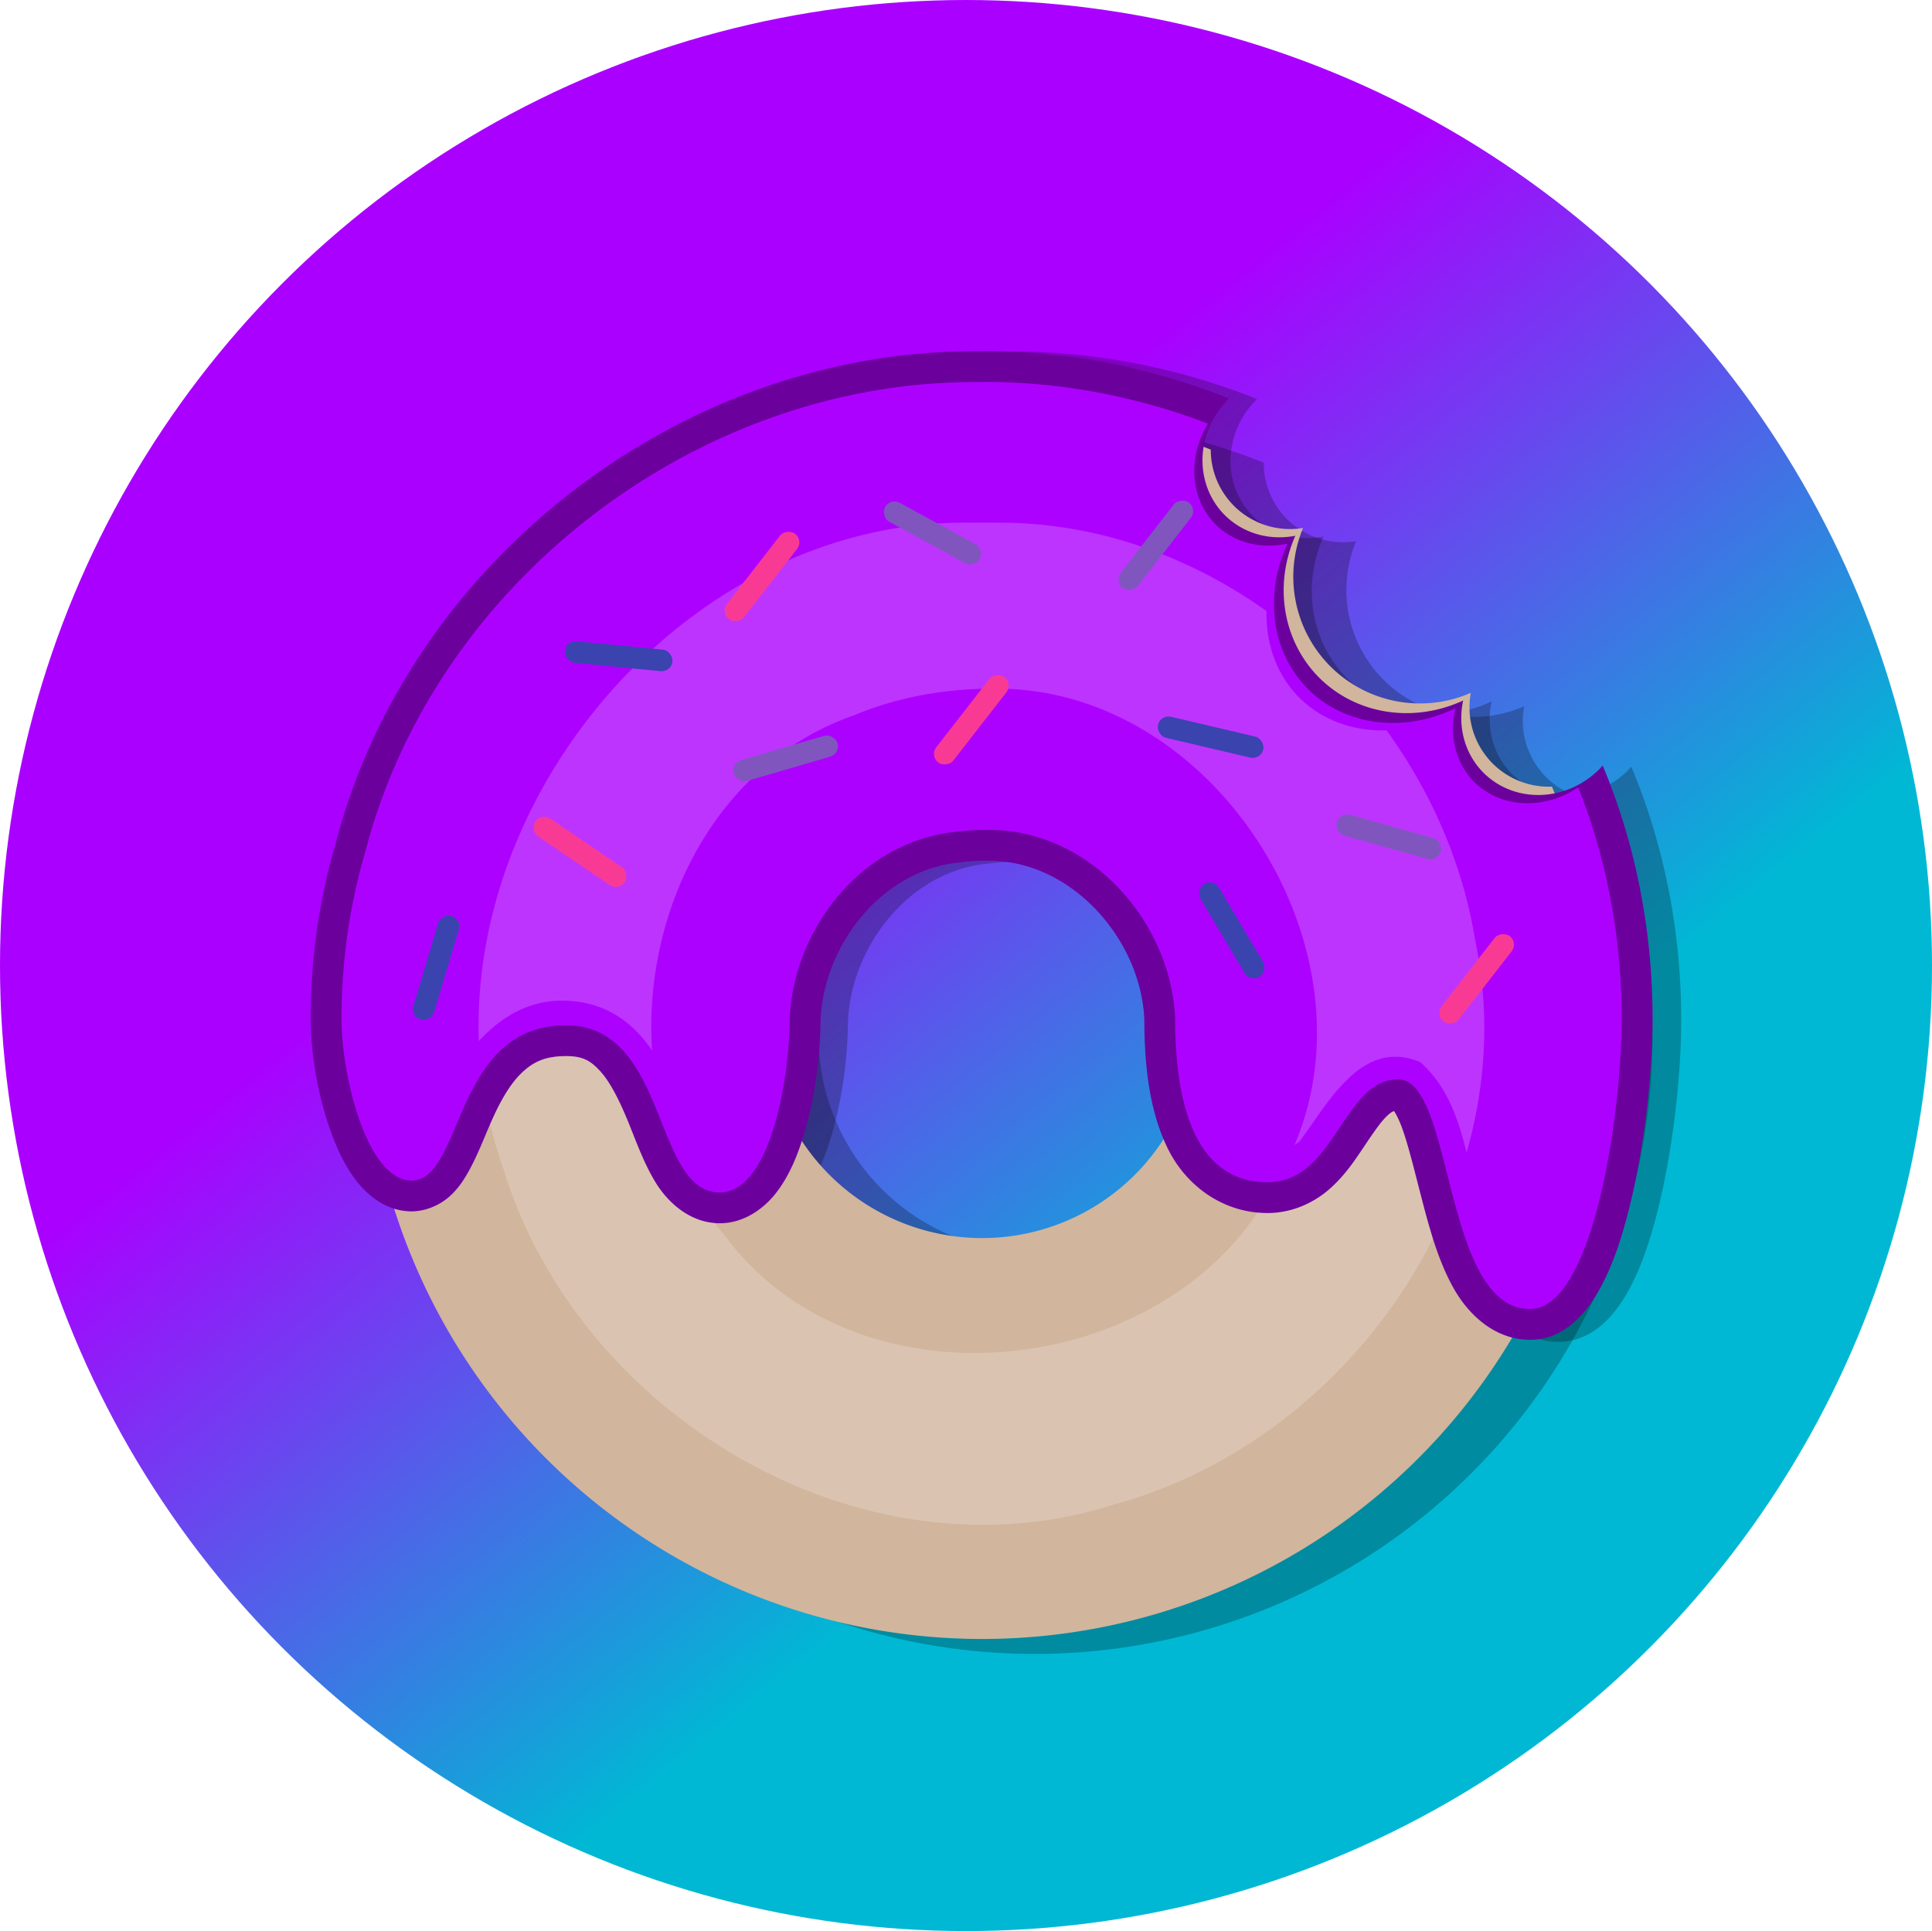 <?xml version="1.0" encoding="UTF-8" standalone="no"?>
<svg
   xmlns:dc="http://purl.org/dc/elements/1.1/"
   xmlns:cc="http://creativecommons.org/ns#"
   xmlns:rdf="http://www.w3.org/1999/02/22-rdf-syntax-ns#"
   xmlns:svg="http://www.w3.org/2000/svg"
   xmlns="http://www.w3.org/2000/svg"
   xmlns:xlink="http://www.w3.org/1999/xlink"
   xmlns:sodipodi="http://sodipodi.sourceforge.net/DTD/sodipodi-0.dtd"
   xmlns:inkscape="http://www.inkscape.org/namespaces/inkscape"
   inkscape:export-ydpi="156"
   inkscape:export-xdpi="156"
   inkscape:export-filename="C:\Users\justi\Pictures\inkscape\DawnitV2.1936.png"
   inkscape:version="1.0rc1 (09960d6f05, 2020-04-09)"
   sodipodi:docname="DawnitV2.1836.svg"
   id="svg8"
   version="1.1"
   viewBox="0 0 380.163 380.023"
   height="380.023mm"
   width="380.163mm">
  <defs
     id="defs2">
    <linearGradient
       inkscape:collect="always"
       id="linearGradient1077">
      <stop
         style="stop-color:#aa00ff;stop-opacity:1"
         offset="0"
         id="stop1073" />
      <stop
         style="stop-color:#00b8d4;stop-opacity:1"
         offset="1"
         id="stop1075" />
    </linearGradient>
    <inkscape:perspective
       id="perspective1507"
       inkscape:persp3d-origin="105 : 98.999998 : 1"
       inkscape:vp_z="210 : 148.5 : 1"
       inkscape:vp_y="0 : 999.99998 : 0"
       inkscape:vp_x="0 : 148.5 : 1"
       sodipodi:type="inkscape:persp3d" />
    <filter
       height="1.067"
       y="-0.034"
       width="1.067"
       x="-0.034"
       id="filter1954"
       style="color-interpolation-filters:sRGB"
       inkscape:collect="always">
      <feGaussianBlur
         id="feGaussianBlur1956"
         stdDeviation="7"
         inkscape:collect="always" />
    </filter>
    <filter
       height="1.079"
       y="-0.04"
       width="1.058"
       x="-0.029"
       id="filter1968"
       style="color-interpolation-filters:sRGB"
       inkscape:collect="always">
      <feGaussianBlur
         id="feGaussianBlur1970"
         stdDeviation="6.612"
         inkscape:collect="always" />
    </filter>
    <linearGradient
       gradientUnits="userSpaceOnUse"
       y2="159.696"
       x2="220.703"
       y1="35.384"
       x1="119.754"
       id="linearGradient1048"
       xlink:href="#linearGradient1077"
       inkscape:collect="always" />
  </defs>
  <sodipodi:namedview
     inkscape:document-rotation="0"
     inkscape:snap-nodes="false"
     inkscape:snap-midpoints="true"
     inkscape:window-maximized="1"
     inkscape:window-y="-8"
     inkscape:window-x="-8"
     inkscape:window-height="1057"
     inkscape:window-width="1920"
     inkscape:object-paths="true"
     inkscape:object-nodes="true"
     inkscape:snap-smooth-nodes="true"
     inkscape:snap-intersection-paths="true"
     showgrid="false"
     inkscape:current-layer="layer1"
     inkscape:document-units="mm"
     inkscape:cy="653.36144"
     inkscape:cx="601.17137"
     inkscape:zoom="0.45254834"
     inkscape:pageshadow="2"
     inkscape:pageopacity="0.0"
     borderopacity="1.0"
     bordercolor="#666666"
     pagecolor="#ffffff"
     id="base" />
  <g
     transform="translate(93.995,41.429)"
     id="layer1"
     inkscape:groupmode="layer"
     inkscape:label="Layer 1">
    <g
       id="g1100">
      <ellipse
         style="opacity:1;fill:url(#linearGradient1048);fill-opacity:1;stroke:none;stroke-width:9.71;stroke-linecap:round;stroke-linejoin:round;stroke-miterlimit:4;stroke-dasharray:none;stroke-opacity:1"
         id="path2006"
         cx="96.087"
         cy="148.583"
         rx="190.082"
         ry="190.012" />
      <g
         id="g2027"
         transform="matrix(1.835,0,0,1.835,-94.181,-75.644)">
        <path
           inkscape:connector-curvature="0"
           style="color:#000000;font-style:normal;font-variant:normal;font-weight:normal;font-stretch:normal;font-size:medium;line-height:normal;font-family:sans-serif;font-variant-ligatures:normal;font-variant-position:normal;font-variant-caps:normal;font-variant-numeric:normal;font-variant-alternates:normal;font-feature-settings:normal;text-indent:0;text-align:start;text-decoration:none;text-decoration-line:none;text-decoration-style:solid;text-decoration-color:#000000;letter-spacing:normal;word-spacing:normal;text-transform:none;writing-mode:lr-tb;direction:ltr;text-orientation:mixed;dominant-baseline:auto;baseline-shift:baseline;text-anchor:start;white-space:normal;shape-padding:0;clip-rule:nonzero;display:inline;overflow:visible;visibility:visible;opacity:0.5;isolation:auto;mix-blend-mode:normal;color-interpolation:sRGB;color-interpolation-filters:linearRGB;solid-color:#000000;solid-opacity:1;vector-effect:none;fill:#050000;fill-opacity:1;fill-rule:nonzero;stroke:none;stroke-width:25;stroke-linecap:round;stroke-linejoin:round;stroke-miterlimit:4;stroke-dasharray:none;stroke-dashoffset:0;stroke-opacity:1;filter:url(#filter1968);color-rendering:auto;image-rendering:auto;shape-rendering:auto;text-rendering:auto;enable-background:accumulate"
           d="m 66.574,118.51 c -1.47,0.01 -2.94,0.035 -4.408,0.07 h -0.002 c -117.988,0.665 -227.766,85.433 -257.289,199.908 -6.766,23.103 -9.989,46.865 -10.006,70.543 a 12.501,12.501 0 0 0 0,0.008 c 0,13.735 2.757,30.853 8.236,46 2.74,7.573 6.1,14.64 10.98,20.635 4.88,5.994 12.317,11.521 21.666,11.521 5.735,0 11.309,-2.524 15.025,-5.732 3.716,-3.209 6.086,-6.845 8.115,-10.496 4.059,-7.302 6.834,-15.166 10.184,-22.41 3.35,-7.244 7.139,-13.61 11.553,-17.717 4.413,-4.107 9.053,-6.534 17.623,-6.574 7.034,-0.034 10.25,1.981 14.164,6.348 3.914,4.367 7.539,11.599 10.893,19.727 3.354,8.128 6.371,16.968 11.289,25.061 4.918,8.093 14.036,16.623 26.039,16.623 9.918,0 18.078,-6.013 23.133,-12.668 5.055,-6.655 8.266,-14.437 10.783,-22.65 4.972,-16.225 6.91,-34.15 6.957,-47.16 1.346,-30.562 24.993,-60.788 56.408,-63.785 a 12.501,12.501 0 0 0 0.471,-0.055 c 3.193,-0.428 6.354,-0.639 9.439,-0.604 a 12.501,12.501 0 0 0 0.494,-0.006 c 34.33,-0.962 63.024,31.589 64.398,64.342 0.031,20.011 2.369,38.034 9.715,52.693 7.395,14.757 22.209,25.754 40.254,25.754 10.052,0 18.827,-4.269 24.949,-9.602 6.122,-5.333 10.225,-11.474 13.809,-16.832 3.583,-5.358 6.701,-9.979 9.182,-12.477 1.533,-1.544 2.432,-2.128 3.297,-2.436 0.745,1.138 1.845,3.129 2.988,6.156 2.78,7.363 5.473,18.848 8.584,30.734 3.111,11.886 6.582,24.25 12.576,34.922 5.994,10.672 16.675,20.904 30.998,20.904 12.839,0 21.687,-9.382 27.396,-19.166 5.71,-9.784 9.691,-21.738 12.9,-34.721 6.418,-25.966 9.328,-55.789 9.328,-76.33 -2e-5,-34.981 -6.583,-70 -20.217,-102.549 a 32.192,34.213 44.883 0 1 -1.303,1.438 32.192,34.213 44.883 0 1 -46.953,1.525 32.192,34.213 44.883 0 1 -8.277,-29.318 51.412,54.638 44.883 0 1 -58.287,-9.191 51.412,54.638 44.883 0 1 -9.736,-57.59 32.192,34.213 44.883 0 1 -28.553,-8.326 32.192,34.213 44.883 0 1 1.332,-46.959 32.192,34.213 44.883 0 1 0.354,-0.332 C 135.295,125.067 101.145,118.283 66.576,118.51 a 12.501,12.501 0 0 0 -0.002,0 z"
           transform="matrix(0.265,0,0,0.265,90.63,24.946)"
           id="path1958" />
        <path
           inkscape:connector-curvature="0"
           style="opacity:0.5;fill:#000000;fill-opacity:0.988;stroke-width:0.737;filter:url(#filter1954)"
           d="m 67,140.52 a 250,250 0 0 0 -250,250 250,250 0 0 0 250,250 250,250 0 0 0 250,-250 250,250 0 0 0 -19.053,-95.486 32.192,32.192 0 0 1 -23.99,-9.328 32.192,32.192 0 0 1 -8.898,-28.693 51.412,51.412 0 0 1 -56.846,-10.641 A 51.412,51.412 0 0 1 197.062,190.201 32.192,32.192 0 0 1 169.104,181.279 32.192,32.192 0 0 1 159.652,158.432 250,250 0 0 0 67,140.52 Z m 0,162.5 a 87.5,87.5 0 0 1 87.5,87.5 87.5,87.5 0 0 1 -87.5,87.5 87.5,87.5 0 0 1 -87.5,-87.5 87.5,87.5 0 0 1 87.5,-87.5 z"
           transform="matrix(0.265,0,0,0.265,93.303,26.283)"
           id="path1068" />
        <path
           inkscape:connector-curvature="0"
           id="path815"
           d="m 105.418,62.126 a 66.146,66.146 0 0 0 -66.146,66.146 66.146,66.146 0 0 0 66.146,66.146 66.146,66.146 0 0 0 66.146,-66.146 66.146,66.146 0 0 0 -5.041,-25.264 8.518,8.518 0 0 1 -6.347,-2.468 8.518,8.518 0 0 1 -2.354,-7.592 13.603,13.603 0 0 1 -15.04,-2.815 13.603,13.603 0 0 1 -2.95,-14.862 8.518,8.518 0 0 1 -7.397,-2.361 8.518,8.518 0 0 1 -2.501,-6.045 66.146,66.146 0 0 0 -24.514,-4.739 z m 0,42.995 a 23.151,23.151 0 0 1 23.151,23.151 23.151,23.151 0 0 1 -23.151,23.151 23.151,23.151 0 0 1 -23.151,-23.151 23.151,23.151 0 0 1 23.151,-23.151 z"
           style="opacity:1;fill:#d1b59d;fill-opacity:1;stroke-width:0.195" />
        <path
           inkscape:connector-curvature="0"
           id="path1059"
           d="m 105.305,56.302 c -0.389,0.003 -0.778,0.009 -1.166,0.019 h -5.2e-4 c -31.218,0.176 -60.263,22.604 -68.074,52.892 -1.79,6.113 -2.643,12.4 -2.647,18.664 a 3.308,3.308 0 0 0 0,0.002 c 0,3.634 0.729,8.163 2.179,12.171 0.725,2.004 1.614,3.874 2.905,5.46 1.291,1.586 3.259,3.048 5.732,3.048 1.517,0 2.992,-0.668 3.975,-1.517 0.983,-0.849 1.61,-1.811 2.147,-2.777 1.074,-1.932 1.808,-4.013 2.694,-5.929 0.886,-1.917 1.889,-3.601 3.057,-4.688 1.168,-1.087 2.395,-1.729 4.663,-1.739 1.861,-0.009 2.712,0.524 3.748,1.679 1.036,1.155 1.995,3.069 2.882,5.219 0.887,2.15 1.686,4.489 2.987,6.631 1.301,2.141 3.714,4.398 6.89,4.398 2.624,0 4.783,-1.591 6.121,-3.352 1.337,-1.761 2.187,-3.82 2.853,-5.993 1.316,-4.293 1.828,-9.035 1.841,-12.478 0.356,-8.086 6.613,-16.083 14.925,-16.876 a 3.308,3.308 0 0 0 0.125,-0.015 c 0.845,-0.113 1.681,-0.169 2.498,-0.16 a 3.308,3.308 0 0 0 0.131,-0.002 c 9.083,-0.254 16.675,8.358 17.039,17.024 0.008,5.295 0.627,10.063 2.57,13.942 1.957,3.904 5.876,6.814 10.651,6.814 2.66,0 4.981,-1.129 6.601,-2.54 1.62,-1.411 2.705,-3.036 3.654,-4.453 0.948,-1.418 1.773,-2.64 2.429,-3.301 0.406,-0.408 0.643,-0.563 0.872,-0.644 0.197,0.301 0.488,0.828 0.791,1.629 0.736,1.948 1.448,4.987 2.271,8.132 0.823,3.145 1.742,6.416 3.327,9.24 1.586,2.824 4.412,5.531 8.202,5.531 3.397,0 5.738,-2.482 7.249,-5.071 1.511,-2.589 2.564,-5.751 3.413,-9.187 1.698,-6.87 2.468,-14.761 2.468,-20.196 -10e-6,-9.255 -1.742,-18.521 -5.349,-27.133 a 8.518,9.052 44.883 0 1 -0.345,0.38 8.518,9.052 44.883 0 1 -12.423,0.404 8.518,9.052 44.883 0 1 -2.19,-7.757 13.603,14.456 44.883 0 1 -15.422,-2.432 13.603,14.456 44.883 0 1 -2.576,-15.237 8.518,9.052 44.883 0 1 -7.555,-2.203 8.518,9.052 44.883 0 1 0.352,-12.425 8.518,9.052 44.883 0 1 0.093,-0.088 c -8.404,-3.352 -17.439,-5.147 -26.585,-5.087 a 3.308,3.308 0 0 0 -5.2e-4,0 z"
           style="color:#000000;font-style:normal;font-variant:normal;font-weight:normal;font-stretch:normal;font-size:medium;line-height:normal;font-family:sans-serif;font-variant-ligatures:normal;font-variant-position:normal;font-variant-caps:normal;font-variant-numeric:normal;font-variant-alternates:normal;font-feature-settings:normal;text-indent:0;text-align:start;text-decoration:none;text-decoration-line:none;text-decoration-style:solid;text-decoration-color:#000000;letter-spacing:normal;word-spacing:normal;text-transform:none;writing-mode:lr-tb;direction:ltr;text-orientation:mixed;dominant-baseline:auto;baseline-shift:baseline;text-anchor:start;white-space:normal;shape-padding:0;clip-rule:nonzero;display:inline;overflow:visible;visibility:visible;opacity:1;isolation:auto;mix-blend-mode:normal;color-interpolation:sRGB;color-interpolation-filters:linearRGB;solid-color:#000000;solid-opacity:1;vector-effect:none;fill:#6b009d;fill-opacity:1;fill-rule:nonzero;stroke:none;stroke-width:6.615;stroke-linecap:round;stroke-linejoin:round;stroke-miterlimit:4;stroke-dasharray:none;stroke-dashoffset:0;stroke-opacity:1;color-rendering:auto;image-rendering:auto;shape-rendering:auto;text-rendering:auto;enable-background:accumulate" />
        <path
           inkscape:connector-curvature="0"
           id="path822"
           d="m 105.327,59.609 c -0.39,0.003 -0.78,0.009 -1.17,0.019 -29.644,0.167 -57.51,21.697 -64.904,50.453 -1.71,5.816 -2.525,11.811 -2.53,17.798 0,6.294 2.782,17.372 7.51,17.372 5.574,0 4.426,-16.594 16.521,-16.65 11.035,-0.051 9.331,17.928 16.521,17.928 5.484,0 7.51,-12.467 7.51,-18.649 0.42,-9.662 7.739,-19.064 17.915,-20.035 0.985,-0.132 1.98,-0.201 2.974,-0.189 11.135,-0.312 20.018,9.766 20.438,20.224 0,10.103 2.617,17.554 9.914,17.554 7.297,0 8.042,-11.057 14.028,-11.03 5.985,0.027 4.748,24.622 14.12,24.622 6.773,0 9.823,-20.935 9.823,-31.146 -2e-5,-8.458 -1.524,-16.907 -4.657,-24.789 a 8.518,9.587 44.883 0 1 -11.14,-0.568 8.518,9.587 44.883 0 1 -2.025,-7.922 13.603,15.31 44.883 0 1 -15.804,-2.048 13.603,15.31 44.883 0 1 -2.202,-15.613 8.518,9.587 44.883 0 1 -7.712,-2.045 8.518,9.587 44.883 0 1 -0.82,-10.815 C 121.91,61.13 113.657,59.555 105.327,59.609 Z"
           style="opacity:1;fill:#ad01ff;fill-opacity:1;stroke-width:0.195" />
        <path
           inkscape:connector-curvature="0"
           id="path1062"
           d="m 60.77,131.908 c -2.267,0.011 -3.495,0.653 -4.663,1.739 -1.168,1.087 -2.17,2.771 -3.057,4.688 -0.134,0.289 -0.263,0.582 -0.391,0.877 0.368,1.545 0.817,3.082 1.36,4.606 8.008,26.594 38.407,44.843 65.515,36.188 14.843,-4.038 27.4,-14.929 34.224,-28.524 -0.413,-1.302 -0.773,-2.621 -1.113,-3.921 -0.823,-3.145 -1.536,-6.184 -2.271,-8.132 -0.302,-0.801 -0.594,-1.328 -0.791,-1.629 -0.229,0.081 -0.467,0.236 -0.872,0.644 -0.656,0.661 -1.481,1.884 -2.429,3.301 -0.948,1.418 -2.034,3.043 -3.654,4.453 -1.62,1.411 -3.942,2.54 -6.601,2.54 -0.362,0 -0.718,-0.019 -1.069,-0.051 -12.41,18.36 -43.634,20.851 -57.229,2.36 -0.344,-0.404 -0.671,-0.819 -0.992,-1.238 -2.91,-0.237 -5.125,-2.356 -6.352,-4.374 -1.301,-2.141 -2.099,-4.48 -2.987,-6.631 -0.887,-2.15 -1.846,-4.064 -2.882,-5.219 -1.036,-1.155 -1.887,-1.688 -3.748,-1.679 z"
           style="opacity:0.2;fill:#ffffff;fill-opacity:1;stroke-width:0.195" />
        <path
           inkscape:connector-curvature="0"
           id="path1102"
           d="m 105.487,74.691 c -0.383,7.3e-4 -0.767,0.006 -1.15,0.013 -29.08,-0.572 -53.889,27.343 -52.887,55.589 2.898,-3.152 6.636,-5.087 11.51,-4.06 3.203,0.711 5.38,2.644 7.066,5.062 -0.988,-15.011 6.865,-30.818 21.683,-35.947 4.775,-2.004 9.968,-2.874 15.133,-2.849 23.476,-0.125 41.105,27.788 32.073,48.94 0.17,-0.111 0.342,-0.228 0.517,-0.356 3.11,-4.103 6.623,-11.15 12.957,-8.537 2.887,2.548 4.072,6.049 4.98,9.707 2.085,-7.31 2.539,-15.073 0.92,-22.768 -1.322,-8.145 -4.682,-15.856 -9.503,-22.512 a 13.603,15.966 44.883 0 1 -9.343,-3.491 13.603,15.966 44.883 0 1 -3.53,-9.299 c -8.476,-6.036 -18.627,-9.622 -29.277,-9.479 -0.384,-0.01 -0.767,-0.014 -1.15,-0.013 z"
           style="opacity:0.2;fill:#ffffff;fill-opacity:1;stroke-width:0.195" />
        <rect
           transform="rotate(-52.125)"
           ry="1.159"
           y="199.801"
           x="-6.098"
           height="2.318"
           width="11.591"
           id="rect955"
           style="opacity:1;fill:#f93a95;fill-opacity:1;stroke:none;stroke-width:1.352;stroke-miterlimit:4;stroke-dasharray:none" />
        <rect
           transform="rotate(106.606)"
           ry="1.159"
           y="-81.059"
           x="98.133"
           height="2.318"
           width="11.591"
           id="rect955-5"
           style="opacity:1;fill:#3b43af;fill-opacity:1;stroke:none;stroke-width:1.352;stroke-miterlimit:4;stroke-dasharray:none" />
        <rect
           transform="rotate(28.65)"
           ry="1.159"
           y="17.38"
           x="118.389"
           height="2.318"
           width="11.591"
           id="rect955-5-6"
           style="opacity:1;fill:#8056be;fill-opacity:1;stroke:none;stroke-width:1.352;stroke-miterlimit:4;stroke-dasharray:none" />
        <rect
           transform="rotate(5.594)"
           ry="1.159"
           y="80.961"
           x="69.009"
           height="2.318"
           width="11.591"
           id="rect955-5-64"
           style="opacity:1;fill:#3b43af;fill-opacity:1;stroke:none;stroke-width:1.352;stroke-miterlimit:4;stroke-dasharray:none" />
        <rect
           transform="rotate(13.224)"
           ry="1.159"
           y="64.237"
           x="143.03"
           height="2.318"
           width="11.591"
           id="rect955-5-0"
           style="opacity:1;fill:#3b43af;fill-opacity:1;stroke:none;stroke-width:1.352;stroke-miterlimit:4;stroke-dasharray:none" />
        <rect
           transform="rotate(-120.651)"
           ry="1.159"
           y="52.191"
           x="-175.063"
           height="2.318"
           width="11.591"
           id="rect955-5-04"
           style="opacity:1;fill:#3b43af;fill-opacity:1;stroke:none;stroke-width:1.352;stroke-miterlimit:4;stroke-dasharray:none" />
        <rect
           transform="rotate(15.657)"
           ry="1.159"
           y="62.996"
           x="166.958"
           height="2.318"
           width="11.591"
           id="rect955-5-6-6"
           style="opacity:1;fill:#8056be;fill-opacity:1;stroke:none;stroke-width:1.352;stroke-miterlimit:4;stroke-dasharray:none" />
        <rect
           transform="rotate(-16.3)"
           ry="1.159"
           y="118.475"
           x="47.103"
           height="2.318"
           width="11.591"
           id="rect955-5-6-2"
           style="opacity:1;fill:#8056be;fill-opacity:1;stroke:none;stroke-width:1.352;stroke-miterlimit:4;stroke-dasharray:none" />
        <rect
           transform="rotate(-52.125)"
           ry="1.159"
           y="144.103"
           x="9.476"
           height="2.318"
           width="11.591"
           id="rect955-5-6-67"
           style="opacity:1;fill:#8056be;fill-opacity:1;stroke:none;stroke-width:1.352;stroke-miterlimit:4;stroke-dasharray:none" />
        <rect
           transform="rotate(-52.125)"
           ry="1.159"
           y="112.821"
           x="-19.087"
           height="2.318"
           width="11.591"
           id="rect955-56"
           style="opacity:1;fill:#f93a95;fill-opacity:1;stroke:none;stroke-width:1.352;stroke-miterlimit:4;stroke-dasharray:none" />
        <rect
           transform="rotate(-52.125)"
           ry="1.159"
           y="139.978"
           x="-17.434"
           height="2.318"
           width="11.591"
           id="rect955-9"
           style="opacity:1;fill:#f93a95;fill-opacity:1;stroke:none;stroke-width:1.352;stroke-miterlimit:4;stroke-dasharray:none" />
        <rect
           transform="rotate(34.13)"
           ry="1.159"
           y="54.942"
           x="107.493"
           height="2.318"
           width="11.591"
           id="rect955-8"
           style="opacity:1;fill:#f93a95;fill-opacity:1;stroke:none;stroke-width:1.352;stroke-miterlimit:4;stroke-dasharray:none" />
      </g>
    </g>
  </g>
</svg>
